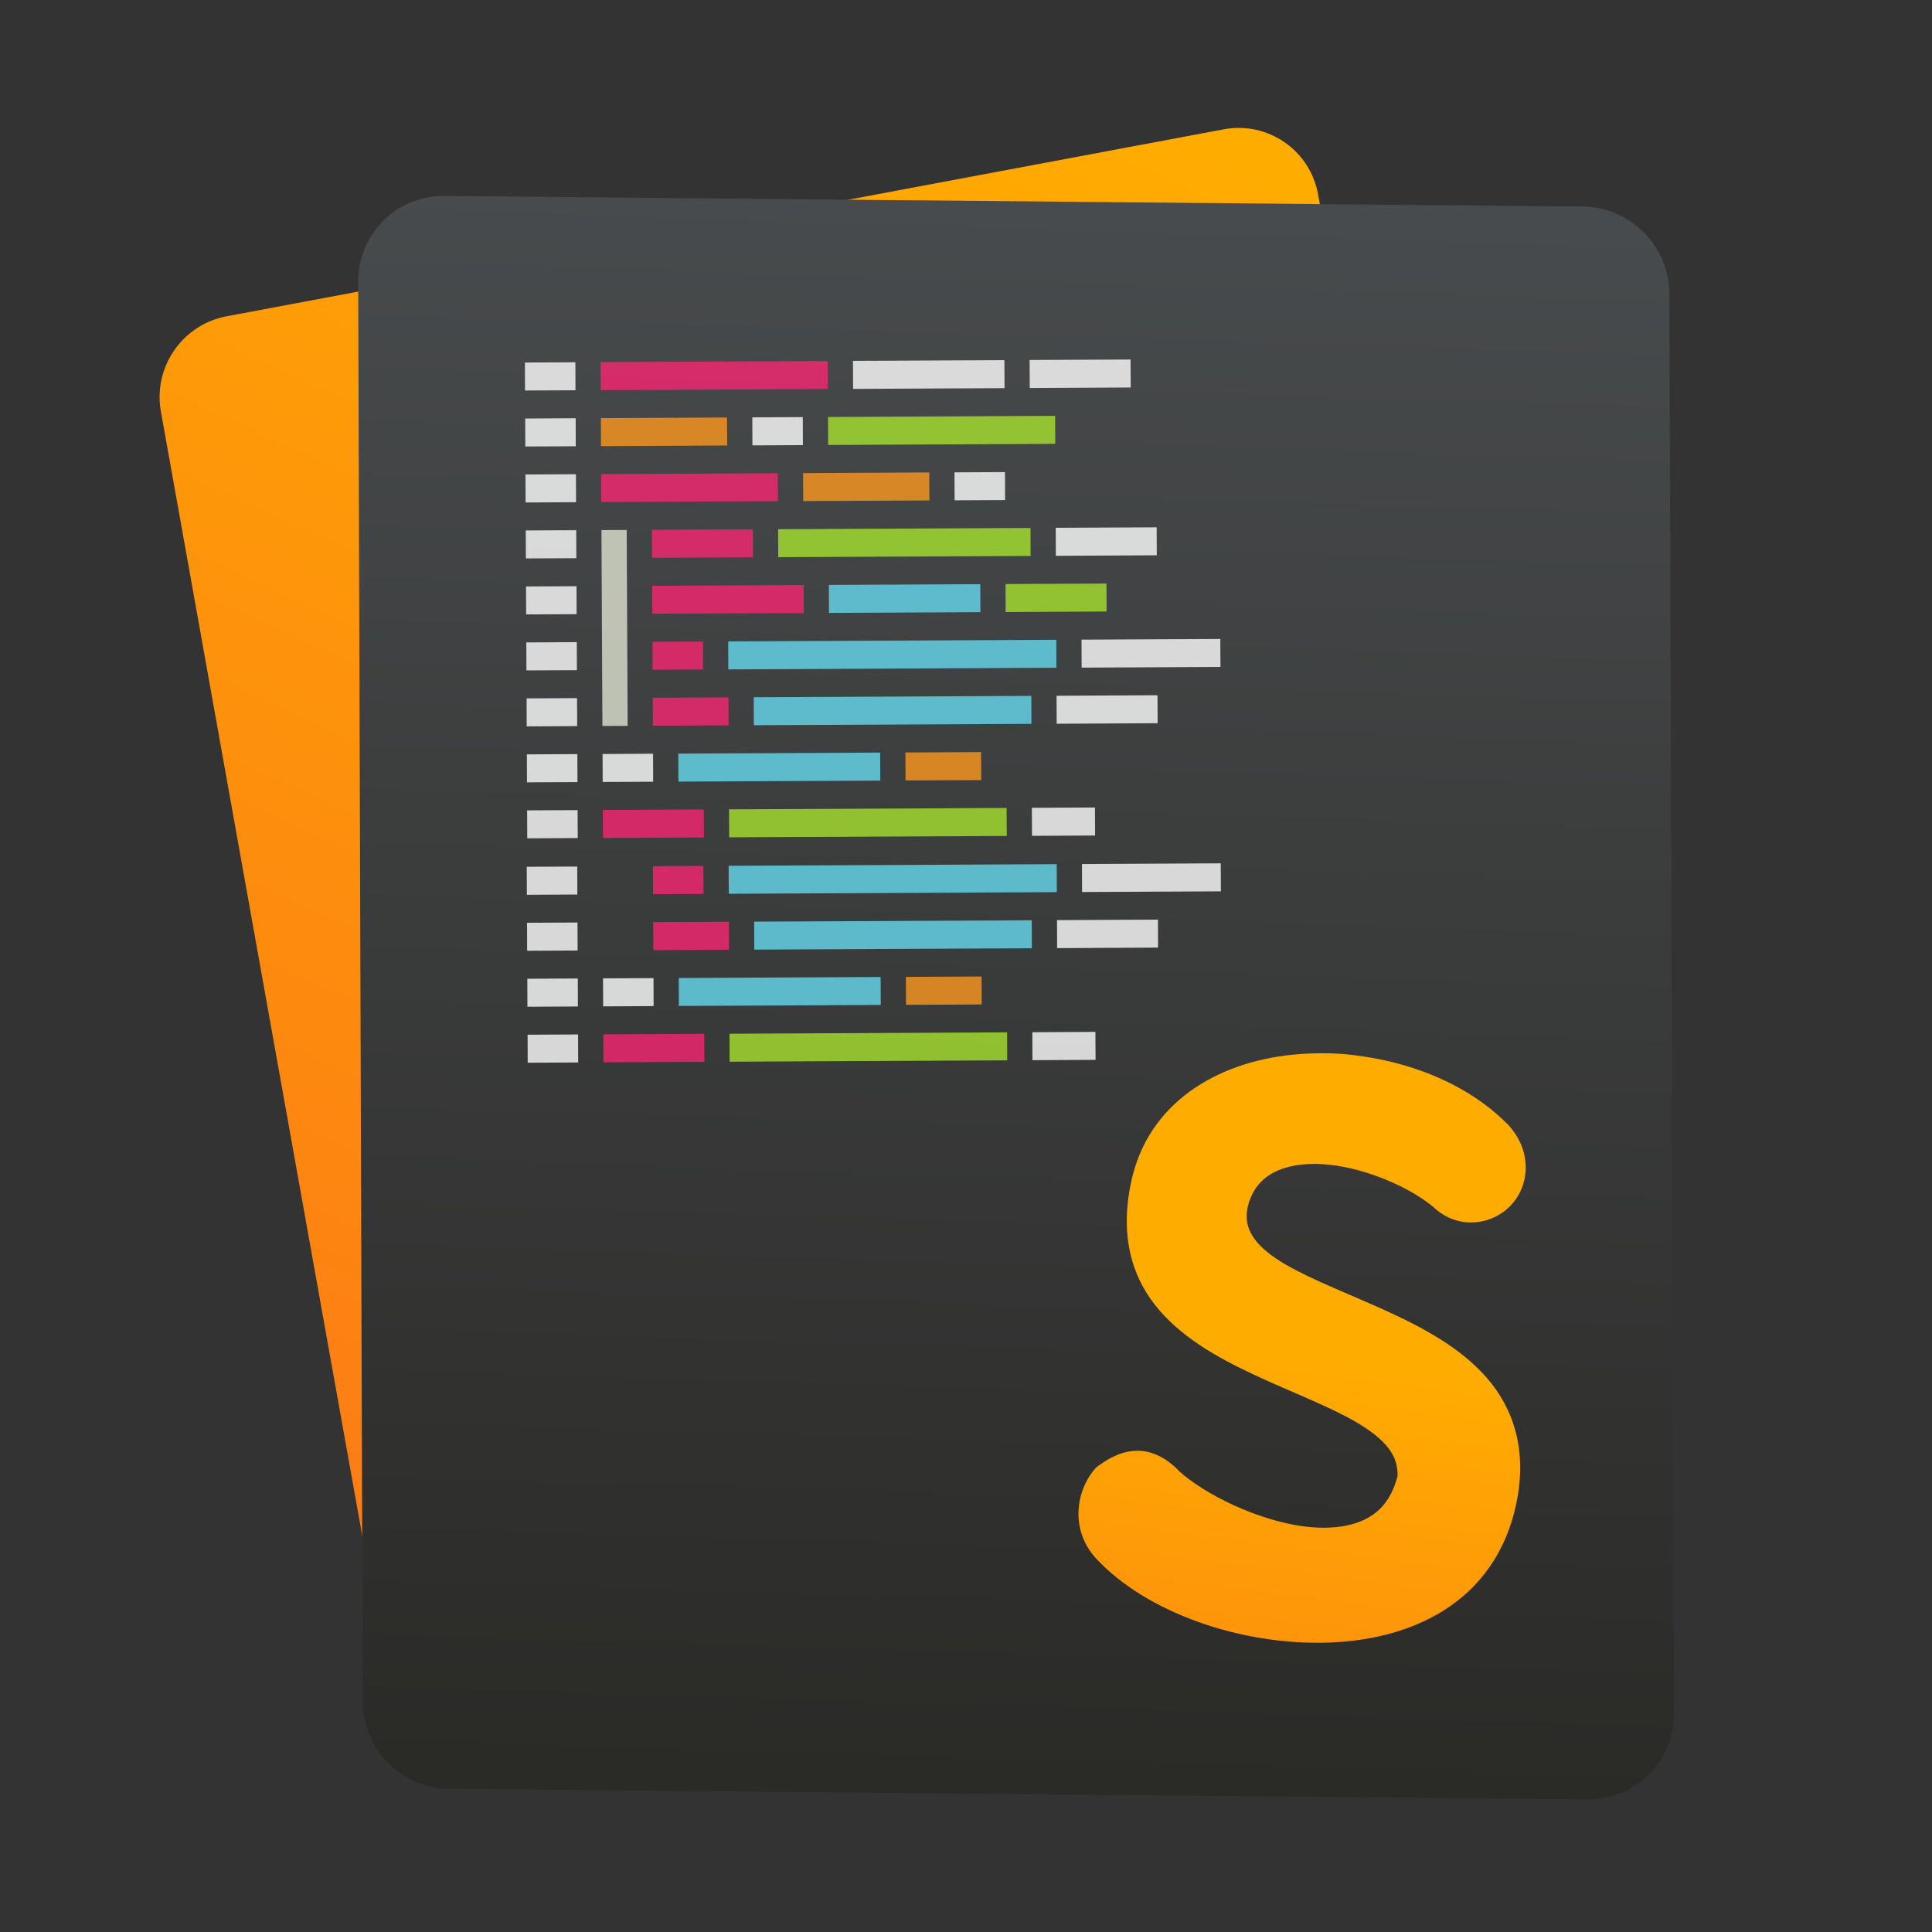 
<svg style="clip-rule:evenodd;fill-rule:evenodd;stroke-linejoin:round;stroke-miterlimit:1.414" version="1.1" viewBox="0 0 48 48" xmlns="http://www.w3.org/2000/svg">
 <rect x="0" y="0" width="48" height="48" fill="#333333" stroke="none"/>
 <path d="m32.748 4.833c-0.197-1.1-1.248-1.826-2.346-1.62l-24.772 4.645c-1.098 0.205-1.83 1.265-1.633 2.365l5.785 32.301c0.197 1.099 1.248 1.825 2.346 1.619l24.772-4.644c1.098-0.206 1.83-1.266 1.633-2.365l-5.785-32.301z" style="fill:url(#_Linear1)"/>
 <path d="m41.475 7.299c-4e-3 -1.185-0.969-2.156-2.154-2.167l-28.282-0.264c-1.185-0.011-2.143 0.943-2.14 2.128l0.113 35.279c4e-3 1.185 0.969 2.156 2.154 2.167l28.282 0.264c1.184 0.011 2.143-0.942 2.14-2.128l-0.113-35.279z" style="fill:url(#_Linear2)"/>
 <path d="m13.041 9.007l1.254-6e-3 3e-3 0.695-1.254 6e-3 -3e-3 -0.695z" style="fill-opacity:.8;fill:#fff"/>
 <path d="m13.055 11.788l1.254-6e-3 3e-3 0.695-1.254 7e-3 -3e-3 -0.696z" style="fill-opacity:.8;fill:#fff"/>
 <path d="m13.048 10.398l1.254-7e-3 3e-3 0.696-1.254 6e-3 -3e-3 -0.695z" style="fill-opacity:.8;fill:#fff"/>
 <path d="m13.062 13.179l1.254-6e-3 3e-3 0.695-1.254 6e-3 -3e-3 -0.695z" style="fill-opacity:.8;fill:#fff"/>
 <path d="m13.076 15.961l1.254-7e-3 3e-3 0.696-1.254 6e-3 -3e-3 -0.695z" style="fill-opacity:.8;fill:#fff"/>
 <path d="m13.069 14.57l1.254-6e-3 3e-3 0.695-1.254 6e-3 -3e-3 -0.695z" style="fill-opacity:.8;fill:#fff"/>
 <path d="m13.083 17.351l1.254-6e-3 3e-3 0.695-1.254 7e-3 -3e-3 -0.696z" style="fill-opacity:.8;fill:#fff"/>
 <path d="m13.096 20.133l1.254-6e-3 4e-3 0.695-1.254 6e-3 -4e-3 -0.695z" style="fill-opacity:.8;fill:#fff"/>
 <path d="m13.09 18.742l1.254-6e-3 3e-3 0.695-1.254 6e-3 -3e-3 -0.695z" style="fill-opacity:.8;fill:#fff"/>
 <path d="m14.922 8.997l5.643-0.028 3e-3 0.696-5.643 0.028-3e-3 -0.696z" style="fill-opacity:.8;fill:#f92672"/>
 <path d="m21.192 8.966l3.762-0.018 3e-3 0.695-3.762 0.019-3e-3 -0.696z" style="fill-opacity:.8;fill:#fff"/>
 <path d="m25.581 8.944l2.508-0.012 3e-3 0.695-2.508 0.013-3e-3 -0.696z" style="fill-opacity:.8;fill:#fff"/>
 <path d="m14.929 10.388l3.135-0.015 3e-3 0.695-3.135 0.016-3e-3 -0.696z" style="fill-opacity:.8;fill:#fd971f"/>
 <path d="m18.691 10.369l1.254-6e-3 3e-3 0.696-1.254 6e-3 -3e-3 -0.696z" style="fill-opacity:.8;fill:#fff"/>
 <path d="m20.572 10.36l5.643-0.028 3e-3 0.695-5.643 0.028-3e-3 -0.695z" style="fill-opacity:.8;fill:#a6e22e"/>
 <path d="m14.936 11.779l4.389-0.022 3e-3 0.695-4.389 0.022-3e-3 -0.695z" style="fill-opacity:.8;fill:#f92672"/>
 <path d="m19.952 11.754l3.135-0.016 3e-3 0.696-3.135 0.015-3e-3 -0.695z" style="fill-opacity:.8;fill:#fd971f"/>
 <path d="m23.714 11.735l1.254-6e-3 3e-3 0.695-1.254 6e-3 -3e-3 -0.695z" style="fill-opacity:.8;fill:#fff"/>
 <path d="m16.197 13.163l2.508-0.012 3e-3 0.695-2.508 0.013-3e-3 -0.696z" style="fill-opacity:.8;fill:#f92672"/>
 <path d="m19.332 13.148l6.27-0.031 3e-3 0.695-6.27 0.031-3e-3 -0.695z" style="fill-opacity:.8;fill:#a6e22e"/>
 <path d="m26.229 13.113l2.508-0.012 3e-3 0.695-2.508 0.013-3e-3 -0.696z" style="fill-opacity:.8;fill:#fff"/>
 <path d="m16.204 14.554l3.762-0.019 3e-3 0.696-3.762 0.018-3e-3 -0.695z" style="fill-opacity:.8;fill:#f92672"/>
 <path d="m20.593 14.532l3.762-0.018 3e-3 0.695-3.762 0.019-3e-3 -0.696z" style="fill-opacity:.8;fill:#66d9ef"/>
 <path d="m24.982 14.51l2.508-0.012 3e-3 0.695-2.508 0.013-3e-3 -0.696z" style="fill-opacity:.8;fill:#a6e22e"/>
 <path d="m16.211 15.945l1.254-6e-3 3e-3 0.695-1.254 6e-3 -3e-3 -0.695z" style="fill-opacity:.8;fill:#f92672"/>
 <path d="m18.092 15.936l8.151-0.041 3e-3 0.695-8.151 0.041-3e-3 -0.695z" style="fill-opacity:.8;fill:#66d9ef"/>
 <path d="m26.87 15.892l3.448-0.017 4e-3 0.695-3.449 0.017-3e-3 -0.695z" style="fill-opacity:.8;fill:#fff"/>
 <path d="m16.218 17.336l1.881-0.01 3e-3 0.695-1.881 0.01-3e-3 -0.695z" style="fill-opacity:.8;fill:#f92672"/>
 <path d="m18.726 17.323l6.897-0.034 3e-3 0.695-6.897 0.034-3e-3 -0.695z" style="fill-opacity:.8;fill:#66d9ef"/>
 <path d="m26.25 17.286l2.508-0.013 3e-3 0.695-2.508 0.013-3e-3 -0.695z" style="fill-opacity:.8;fill:#fff"/>
 <path d="m16.225 18.726l-1.254 7e-3 3e-3 0.695 1.254-6e-3 -3e-3 -0.696z" style="fill-opacity:.8;fill:#fff"/>
 <path d="m16.852 18.723l5.015-0.025 4e-3 0.696-5.016 0.025-3e-3 -0.696z" style="fill-opacity:.8;fill:#66d9ef"/>
 <path d="m22.494 18.695l1.881-9e-3 4e-3 0.695-1.881 9e-3 -4e-3 -0.695z" style="fill-opacity:.8;fill:#fd971f"/>
 <path d="m14.977 20.123l2.508-0.012 4e-3 0.695-2.508 0.013-4e-3 -0.696z" style="fill-opacity:.8;fill:#f92672"/>
 <path d="m18.112 20.108l6.897-0.035 4e-3 0.696-6.897 0.034-4e-3 -0.695z" style="fill-opacity:.8;fill:#a6e22e"/>
 <path d="m25.636 20.07l1.568-8e-3 3e-3 0.696-1.567 8e-3 -4e-3 -0.696z" style="fill-opacity:.8;fill:#fff"/>
 <path d="m14.943 13.17l0.627-3e-3 0.024 4.867-0.627 3e-3 -0.024-4.867z" style="fill-opacity:.678;fill:#faffeb"/>
 <path d="m13.087 21.535l1.254-6e-3 3e-3 0.695-1.254 7e-3 -3e-3 -0.696z" style="fill-opacity:.8;fill:#fff"/>
 <path d="m13.094 22.926l1.254-6e-3 3e-3 0.695-1.254 6e-3 -3e-3 -0.695z" style="fill-opacity:.8;fill:#fff"/>
 <path d="m13.108 25.707l1.254-6e-3 3e-3 0.696-1.254 6e-3 -3e-3 -0.696z" style="fill-opacity:.8;fill:#fff"/>
 <path d="m13.101 24.317l1.254-7e-3 3e-3 0.696-1.254 6e-3 -3e-3 -0.695z" style="fill-opacity:.8;fill:#fff"/>
 <path d="m16.222 21.52l1.254-7e-3 3e-3 0.696-1.254 6e-3 -3e-3 -0.695z" style="fill-opacity:.8;fill:#f92672"/>
 <path d="m18.103 21.51l8.151-0.04 3e-3 0.695-8.151 0.041-3e-3 -0.696z" style="fill-opacity:.8;fill:#66d9ef"/>
 <path d="m26.881 21.467l3.448-0.018 4e-3 0.696-3.449 0.017-3e-3 -0.695z" style="fill-opacity:.8;fill:#fff"/>
 <path d="m16.229 22.91l1.881-9e-3 3e-3 0.695-1.881 0.01-3e-3 -0.696z" style="fill-opacity:.8;fill:#f92672"/>
 <path d="m18.737 22.898l6.897-0.034 3e-3 0.695-6.897 0.034-3e-3 -0.695z" style="fill-opacity:.8;fill:#66d9ef"/>
 <path d="m26.261 22.86l2.508-0.012 3e-3 0.695-2.508 0.013-3e-3 -0.696z" style="fill-opacity:.8;fill:#fff"/>
 <path d="m16.236 24.301l-1.254 6e-3 3e-3 0.696 1.254-7e-3 -3e-3 -0.695z" style="fill-opacity:.8;fill:#fff"/>
 <path d="m16.863 24.298l5.016-0.025 3e-3 0.695-5.016 0.025-3e-3 -0.695z" style="fill-opacity:.8;fill:#66d9ef"/>
 <path d="m22.506 24.27l1.881-9e-3 3e-3 0.695-1.881 9e-3 -3e-3 -0.695z" style="fill-opacity:.8;fill:#fd971f"/>
 <path d="m14.989 25.698l2.508-0.013 3e-3 0.696-2.508 0.012-3e-3 -0.695z" style="fill-opacity:.8;fill:#f92672"/>
 <path d="m18.124 25.683l6.897-0.035 3e-3 0.695-6.897 0.035-3e-3 -0.695z" style="fill-opacity:.8;fill:#a6e22e"/>
 <path d="m25.648 25.645l1.567-8e-3 4e-3 0.695-1.568 8e-3 -3e-3 -0.695z" style="fill-opacity:.8;fill:#fff"/>
 <path d="m33.711 26.224c-0.474-0.065-0.956-0.07-1.426-0.035-1.88 0.139-3.645 1.083-4.142 3.005-0.342 1.376-0.066 2.437 0.549 3.222 0.614 0.785 1.531 1.302 2.46 1.737 0.928 0.434 1.876 0.787 2.556 1.187 0.34 0.201 0.61 0.411 0.782 0.632 0.165 0.212 0.237 0.431 0.232 0.7-0.148 0.568-0.432 0.897-0.829 1.086-0.406 0.193-0.94 0.239-1.515 0.163-1.148-0.156-2.44-0.791-3.081-1.369-0.315-0.333-0.674-0.508-1.033-0.508-0.366-1e-3 -0.701 0.165-1.006 0.397l-0.022 0.015-0.019 0.021c-0.495 0.56-0.634 1.544 0.016 2.244l2e-3 1e-3c1.234 1.335 3.589 2.165 5.783 2.087 1.097-0.04 2.159-0.313 3.01-0.903 0.851-0.591 1.478-1.507 1.683-2.76 0.215-1.318-0.197-2.324-0.903-3.058-0.707-0.734-1.685-1.22-2.636-1.641s-1.883-0.78-2.482-1.188c-0.3-0.204-0.511-0.418-0.62-0.638-0.109-0.217-0.134-0.446-0.037-0.764 0.141-0.402 0.388-0.637 0.729-0.782 0.344-0.146 0.787-0.188 1.262-0.138 0.951 0.1 2.017 0.57 2.594 1.057 0.606 0.571 1.444 0.443 1.908-0.037 0.468-0.483 0.571-1.349-0.079-2.038h-2e-3l-3e-3 -1e-3c-0.619-0.624-1.437-1.09-2.337-1.383-0.45-0.146-0.919-0.251-1.394-0.309v-2e-3z" style="fill-rule:nonzero;fill:url(#_Linear3)"/>
 <defs>
  <linearGradient id="_Linear1" x2="1" gradientTransform="matrix(-19.084,39.614,-39.614,-19.084,30.622,3.759)" gradientUnits="userSpaceOnUse">
   <stop style="stop-color:#ffac01" offset="0"/>
   <stop style="stop-color:#fc7816" offset="1"/>
  </linearGradient>
  <linearGradient id="_Linear2" x2="1" gradientTransform="matrix(-.752 38.863 -38.863 -.752 25.59 5.263)" gradientUnits="userSpaceOnUse">
   <stop style="stop-color:#484b4d" offset="0"/>
   <stop style="stop-color:#2a2a27" offset="1"/>
  </linearGradient>
  <linearGradient id="_Linear3" x2="1" gradientTransform="matrix(2.029,-15.928,15.928,2.029,30.592,49.584)" gradientUnits="userSpaceOnUse">
   <stop style="stop-color:#fc7816" offset="0"/>
   <stop style="stop-color:#ffac01" offset="1"/>
  </linearGradient>
 </defs>
</svg>
